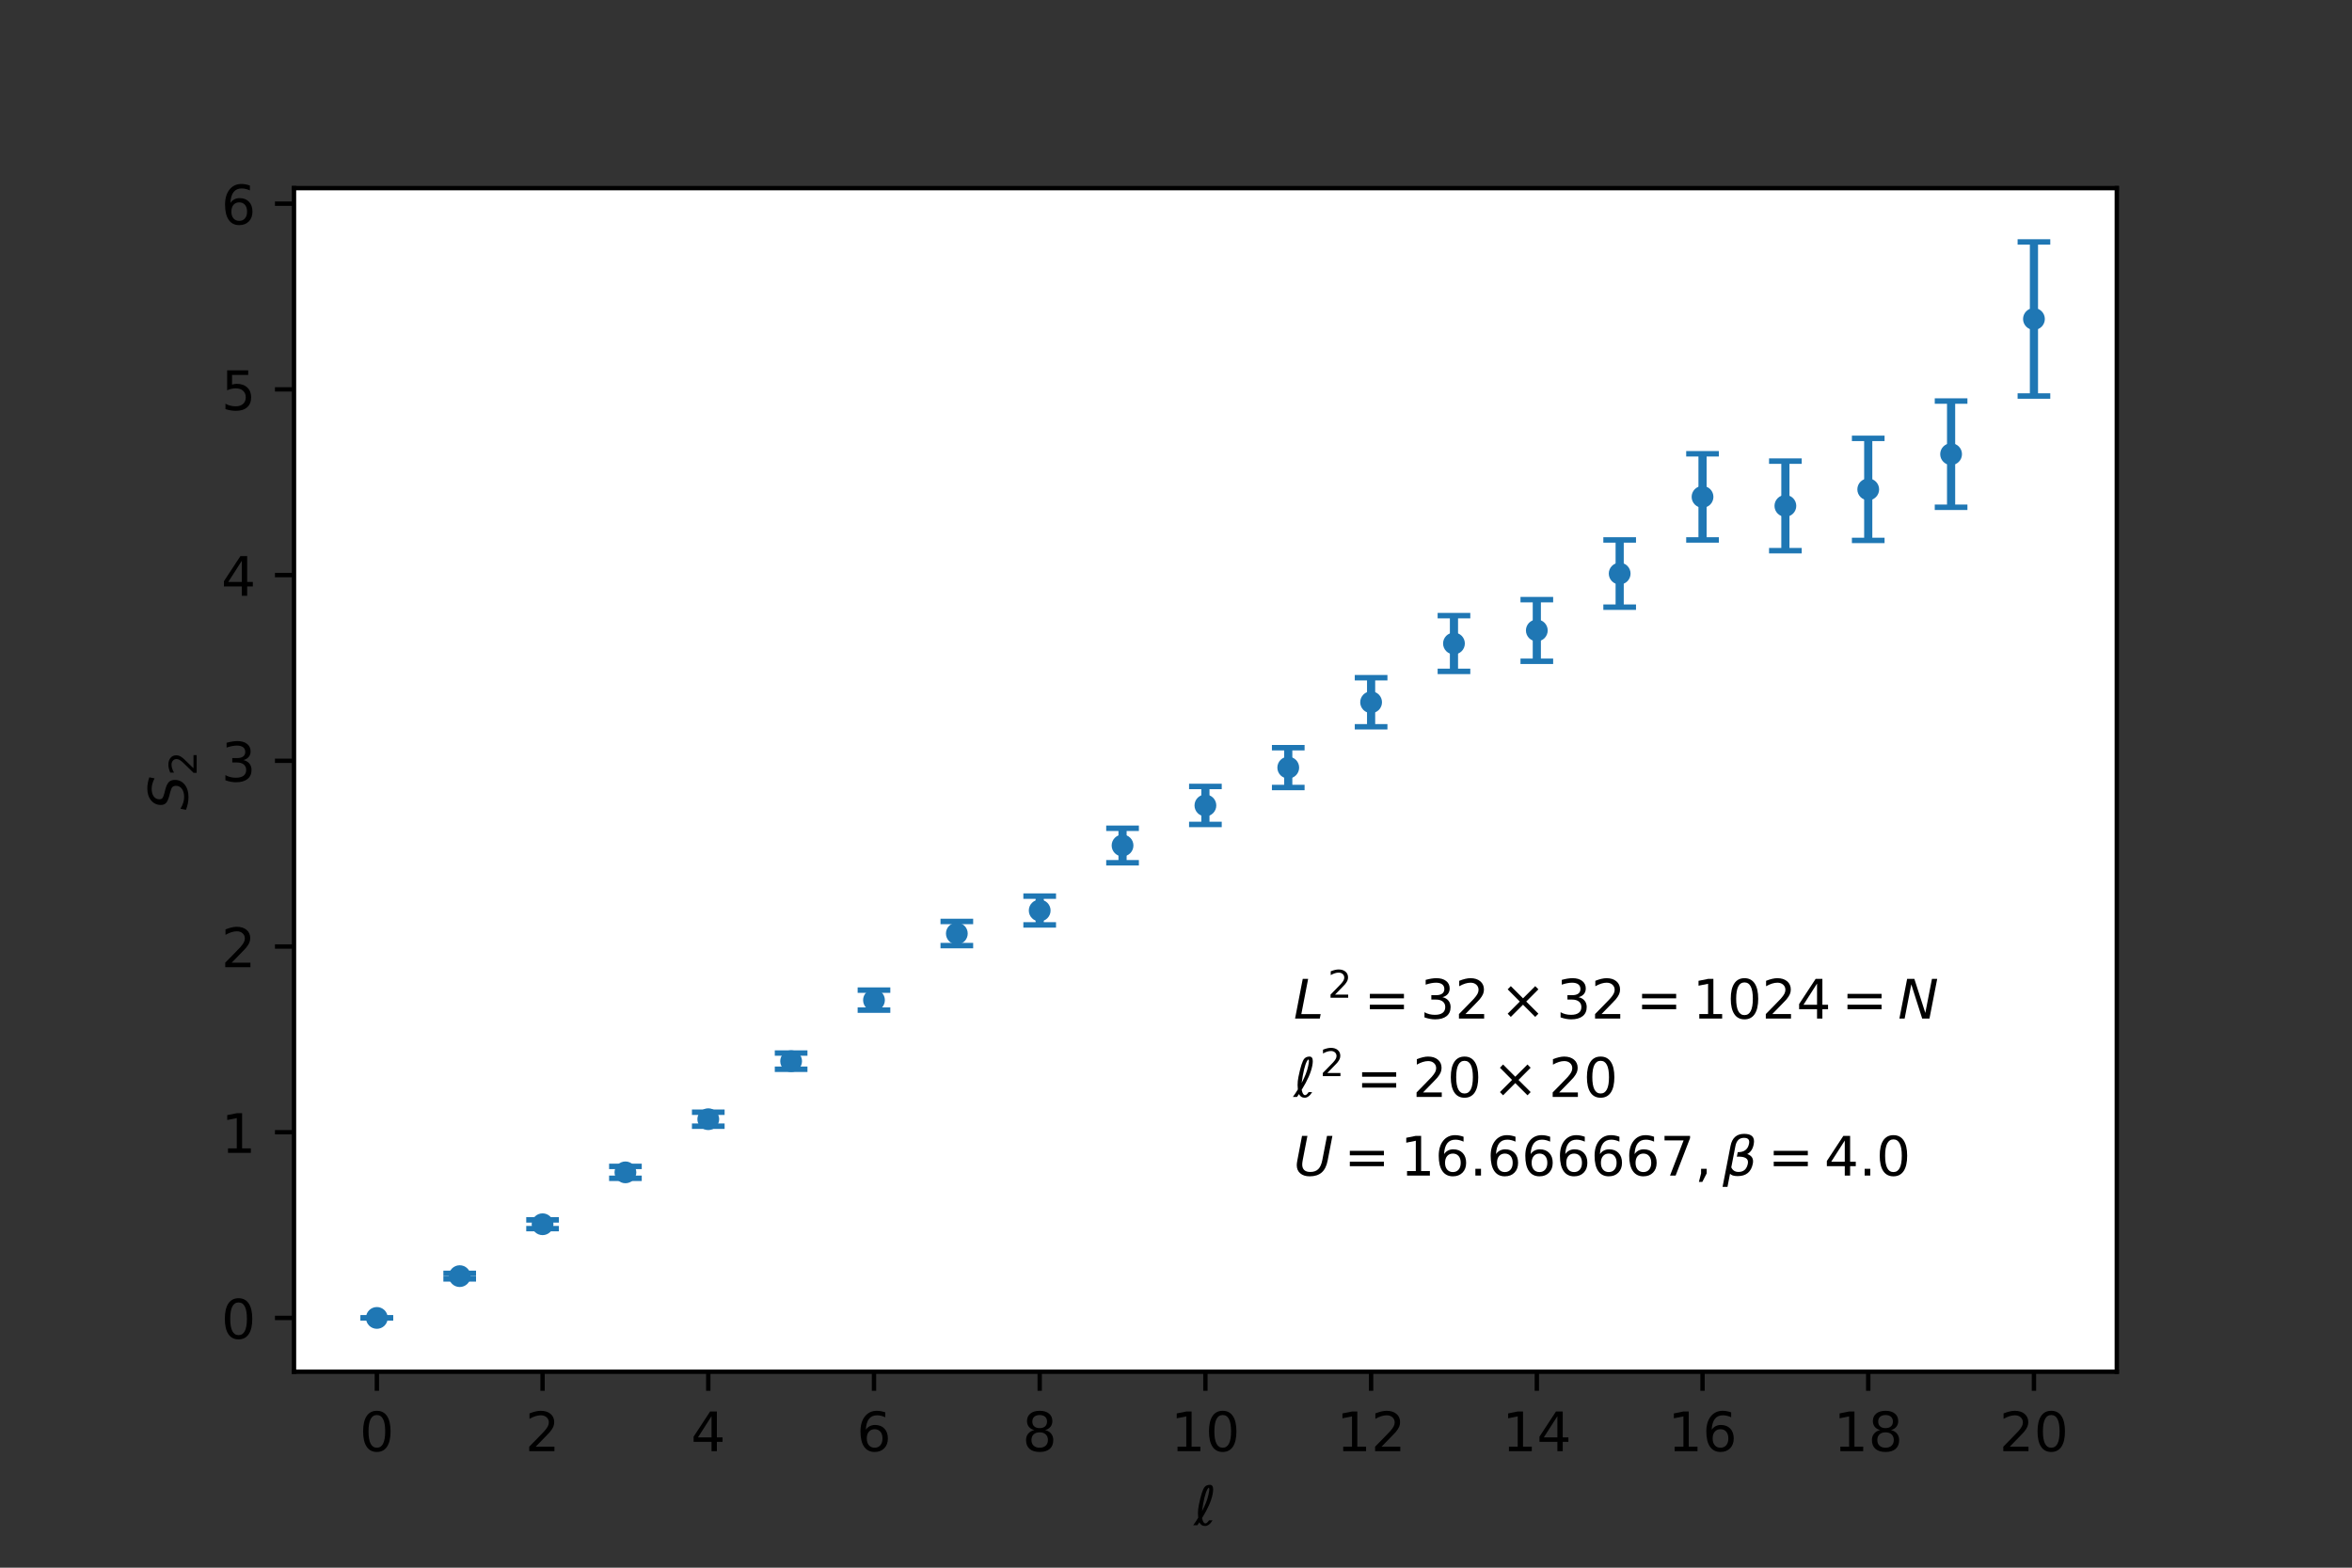 <?xml version="1.0" encoding="utf-8" standalone="no"?>
<!DOCTYPE svg PUBLIC "-//W3C//DTD SVG 1.1//EN"
  "http://www.w3.org/Graphics/SVG/1.1/DTD/svg11.dtd">
<!-- Created with matplotlib (https://matplotlib.org/) -->
<svg height="288pt" version="1.1" viewBox="0 0 432 288" width="432pt" xmlns="http://www.w3.org/2000/svg" xmlns:xlink="http://www.w3.org/1999/xlink">
 <rect x="0" y="0" width="432" height="288" fill="#333333" stroke="none"/>
 <defs>
  <style type="text/css">*{stroke-linecap:butt;stroke-linejoin:round;}</style>
 </defs>
 <g id="figure_1">
  <g id="patch_1">
   <path d="M 0 288 
L 432 288 
L 432 0 
L 0 0 
z
" style="fill:none;"/>
  </g>
  <g id="axes_1">
   <g id="patch_2">
    <path d="M 54 252 
L 388.8 252 
L 388.8 34.56 
L 54 34.56 
z
" style="fill:#ffffff;"/>
   </g>
   <g id="matplotlib.axis_1">
    <g id="xtick_1">
     <g id="line2d_1">
      <defs>
       <path d="M 0 0 
L 0 3.5 
" id="m9b75213ffb" style="stroke:#000000;stroke-width:0.8;"/>
      </defs>
      <g>
       <use style="stroke:#000000;stroke-width:0.8;" x="69.218" xlink:href="#m9b75213ffb" y="252"/>
      </g>
     </g>
     <g id="text_1">
      <!-- 0 -->
      <g transform="translate(66.037 266.598)scale(0.1 -0.1)">
       <defs>
        <path d="M 31.781 66.406 
Q 24.172 66.406 20.328 58.906 
Q 16.5 51.422 16.5 36.375 
Q 16.5 21.391 20.328 13.891 
Q 24.172 6.391 31.781 6.391 
Q 39.453 6.391 43.281 13.891 
Q 47.125 21.391 47.125 36.375 
Q 47.125 51.422 43.281 58.906 
Q 39.453 66.406 31.781 66.406 
z
M 31.781 74.219 
Q 44.047 74.219 50.516 64.516 
Q 56.984 54.828 56.984 36.375 
Q 56.984 17.969 50.516 8.266 
Q 44.047 -1.422 31.781 -1.422 
Q 19.531 -1.422 13.062 8.266 
Q 6.594 17.969 6.594 36.375 
Q 6.594 54.828 13.062 64.516 
Q 19.531 74.219 31.781 74.219 
z
" id="DejaVuSans-48"/>
       </defs>
       <use xlink:href="#DejaVuSans-48"/>
      </g>
     </g>
    </g>
    <g id="xtick_2">
     <g id="line2d_2">
      <g>
       <use style="stroke:#000000;stroke-width:0.8;" x="99.655" xlink:href="#m9b75213ffb" y="252"/>
      </g>
     </g>
     <g id="text_2">
      <!-- 2 -->
      <g transform="translate(96.473 266.598)scale(0.1 -0.1)">
       <defs>
        <path d="M 19.188 8.297 
L 53.609 8.297 
L 53.609 0 
L 7.328 0 
L 7.328 8.297 
Q 12.938 14.109 22.625 23.891 
Q 32.328 33.688 34.812 36.531 
Q 39.547 41.844 41.422 45.531 
Q 43.312 49.219 43.312 52.781 
Q 43.312 58.594 39.234 62.25 
Q 35.156 65.922 28.609 65.922 
Q 23.969 65.922 18.812 64.312 
Q 13.672 62.703 7.812 59.422 
L 7.812 69.391 
Q 13.766 71.781 18.938 73 
Q 24.125 74.219 28.422 74.219 
Q 39.75 74.219 46.484 68.547 
Q 53.219 62.891 53.219 53.422 
Q 53.219 48.922 51.531 44.891 
Q 49.859 40.875 45.406 35.406 
Q 44.188 33.984 37.641 27.219 
Q 31.109 20.453 19.188 8.297 
z
" id="DejaVuSans-50"/>
       </defs>
       <use xlink:href="#DejaVuSans-50"/>
      </g>
     </g>
    </g>
    <g id="xtick_3">
     <g id="line2d_3">
      <g>
       <use style="stroke:#000000;stroke-width:0.8;" x="130.091" xlink:href="#m9b75213ffb" y="252"/>
      </g>
     </g>
     <g id="text_3">
      <!-- 4 -->
      <g transform="translate(126.91 266.598)scale(0.1 -0.1)">
       <defs>
        <path d="M 37.797 64.312 
L 12.891 25.391 
L 37.797 25.391 
z
M 35.203 72.906 
L 47.609 72.906 
L 47.609 25.391 
L 58.016 25.391 
L 58.016 17.188 
L 47.609 17.188 
L 47.609 0 
L 37.797 0 
L 37.797 17.188 
L 4.891 17.188 
L 4.891 26.703 
z
" id="DejaVuSans-52"/>
       </defs>
       <use xlink:href="#DejaVuSans-52"/>
      </g>
     </g>
    </g>
    <g id="xtick_4">
     <g id="line2d_4">
      <g>
       <use style="stroke:#000000;stroke-width:0.8;" x="160.527" xlink:href="#m9b75213ffb" y="252"/>
      </g>
     </g>
     <g id="text_4">
      <!-- 6 -->
      <g transform="translate(157.346 266.598)scale(0.1 -0.1)">
       <defs>
        <path d="M 33.016 40.375 
Q 26.375 40.375 22.484 35.828 
Q 18.609 31.297 18.609 23.391 
Q 18.609 15.531 22.484 10.953 
Q 26.375 6.391 33.016 6.391 
Q 39.656 6.391 43.531 10.953 
Q 47.406 15.531 47.406 23.391 
Q 47.406 31.297 43.531 35.828 
Q 39.656 40.375 33.016 40.375 
z
M 52.594 71.297 
L 52.594 62.312 
Q 48.875 64.062 45.094 64.984 
Q 41.312 65.922 37.594 65.922 
Q 27.828 65.922 22.672 59.328 
Q 17.531 52.734 16.797 39.406 
Q 19.672 43.656 24.016 45.922 
Q 28.375 48.188 33.594 48.188 
Q 44.578 48.188 50.953 41.516 
Q 57.328 34.859 57.328 23.391 
Q 57.328 12.156 50.688 5.359 
Q 44.047 -1.422 33.016 -1.422 
Q 20.359 -1.422 13.672 8.266 
Q 6.984 17.969 6.984 36.375 
Q 6.984 53.656 15.188 63.938 
Q 23.391 74.219 37.203 74.219 
Q 40.922 74.219 44.703 73.484 
Q 48.484 72.75 52.594 71.297 
z
" id="DejaVuSans-54"/>
       </defs>
       <use xlink:href="#DejaVuSans-54"/>
      </g>
     </g>
    </g>
    <g id="xtick_5">
     <g id="line2d_5">
      <g>
       <use style="stroke:#000000;stroke-width:0.8;" x="190.964" xlink:href="#m9b75213ffb" y="252"/>
      </g>
     </g>
     <g id="text_5">
      <!-- 8 -->
      <g transform="translate(187.782 266.598)scale(0.1 -0.1)">
       <defs>
        <path d="M 31.781 34.625 
Q 24.75 34.625 20.719 30.859 
Q 16.703 27.094 16.703 20.516 
Q 16.703 13.922 20.719 10.156 
Q 24.75 6.391 31.781 6.391 
Q 38.812 6.391 42.859 10.172 
Q 46.922 13.969 46.922 20.516 
Q 46.922 27.094 42.891 30.859 
Q 38.875 34.625 31.781 34.625 
z
M 21.922 38.812 
Q 15.578 40.375 12.031 44.719 
Q 8.5 49.078 8.5 55.328 
Q 8.5 64.062 14.719 69.141 
Q 20.953 74.219 31.781 74.219 
Q 42.672 74.219 48.875 69.141 
Q 55.078 64.062 55.078 55.328 
Q 55.078 49.078 51.531 44.719 
Q 48 40.375 41.703 38.812 
Q 48.828 37.156 52.797 32.312 
Q 56.781 27.484 56.781 20.516 
Q 56.781 9.906 50.312 4.234 
Q 43.844 -1.422 31.781 -1.422 
Q 19.734 -1.422 13.25 4.234 
Q 6.781 9.906 6.781 20.516 
Q 6.781 27.484 10.781 32.312 
Q 14.797 37.156 21.922 38.812 
z
M 18.312 54.391 
Q 18.312 48.734 21.844 45.562 
Q 25.391 42.391 31.781 42.391 
Q 38.141 42.391 41.719 45.562 
Q 45.312 48.734 45.312 54.391 
Q 45.312 60.062 41.719 63.234 
Q 38.141 66.406 31.781 66.406 
Q 25.391 66.406 21.844 63.234 
Q 18.312 60.062 18.312 54.391 
z
" id="DejaVuSans-56"/>
       </defs>
       <use xlink:href="#DejaVuSans-56"/>
      </g>
     </g>
    </g>
    <g id="xtick_6">
     <g id="line2d_6">
      <g>
       <use style="stroke:#000000;stroke-width:0.8;" x="221.4" xlink:href="#m9b75213ffb" y="252"/>
      </g>
     </g>
     <g id="text_6">
      <!-- 10 -->
      <g transform="translate(215.037 266.598)scale(0.1 -0.1)">
       <defs>
        <path d="M 12.406 8.297 
L 28.516 8.297 
L 28.516 63.922 
L 10.984 60.406 
L 10.984 69.391 
L 28.422 72.906 
L 38.281 72.906 
L 38.281 8.297 
L 54.391 8.297 
L 54.391 0 
L 12.406 0 
z
" id="DejaVuSans-49"/>
       </defs>
       <use xlink:href="#DejaVuSans-49"/>
       <use x="63.623" xlink:href="#DejaVuSans-48"/>
      </g>
     </g>
    </g>
    <g id="xtick_7">
     <g id="line2d_7">
      <g>
       <use style="stroke:#000000;stroke-width:0.8;" x="251.836" xlink:href="#m9b75213ffb" y="252"/>
      </g>
     </g>
     <g id="text_7">
      <!-- 12 -->
      <g transform="translate(245.474 266.598)scale(0.1 -0.1)">
       <use xlink:href="#DejaVuSans-49"/>
       <use x="63.623" xlink:href="#DejaVuSans-50"/>
      </g>
     </g>
    </g>
    <g id="xtick_8">
     <g id="line2d_8">
      <g>
       <use style="stroke:#000000;stroke-width:0.8;" x="282.273" xlink:href="#m9b75213ffb" y="252"/>
      </g>
     </g>
     <g id="text_8">
      <!-- 14 -->
      <g transform="translate(275.91 266.598)scale(0.1 -0.1)">
       <use xlink:href="#DejaVuSans-49"/>
       <use x="63.623" xlink:href="#DejaVuSans-52"/>
      </g>
     </g>
    </g>
    <g id="xtick_9">
     <g id="line2d_9">
      <g>
       <use style="stroke:#000000;stroke-width:0.8;" x="312.709" xlink:href="#m9b75213ffb" y="252"/>
      </g>
     </g>
     <g id="text_9">
      <!-- 16 -->
      <g transform="translate(306.347 266.598)scale(0.1 -0.1)">
       <use xlink:href="#DejaVuSans-49"/>
       <use x="63.623" xlink:href="#DejaVuSans-54"/>
      </g>
     </g>
    </g>
    <g id="xtick_10">
     <g id="line2d_10">
      <g>
       <use style="stroke:#000000;stroke-width:0.8;" x="343.145" xlink:href="#m9b75213ffb" y="252"/>
      </g>
     </g>
     <g id="text_10">
      <!-- 18 -->
      <g transform="translate(336.783 266.598)scale(0.1 -0.1)">
       <use xlink:href="#DejaVuSans-49"/>
       <use x="63.623" xlink:href="#DejaVuSans-56"/>
      </g>
     </g>
    </g>
    <g id="xtick_11">
     <g id="line2d_11">
      <g>
       <use style="stroke:#000000;stroke-width:0.8;" x="373.582" xlink:href="#m9b75213ffb" y="252"/>
      </g>
     </g>
     <g id="text_11">
      <!-- 20 -->
      <g transform="translate(367.219 266.598)scale(0.1 -0.1)">
       <use xlink:href="#DejaVuSans-50"/>
       <use x="63.623" xlink:href="#DejaVuSans-48"/>
      </g>
     </g>
    </g>
    <g id="text_12">
     <!-- $\ell$ -->
     <g transform="translate(219.3 280.277)scale(0.1 -0.1)">
      <defs>
       <path d="M 14.844 13.094 
Q 16.844 3.328 21.094 3.328 
Q 23.922 3.328 27.594 8.938 
L 34.078 8.938 
Q 31.156 3.953 27.734 1.375 
Q 24.031 -1.422 20.609 -1.422 
Q 12.984 -1.422 9.906 5.375 
L 6.25 0 
L -1.375 0 
Q 3.906 7.172 7.812 13.875 
Q 7.328 17.672 7.328 21.828 
Q 7.328 29.25 8.844 36.672 
Q 14.547 64.547 19.625 70.266 
Q 23.141 74.219 29.156 74.219 
Q 35.25 74.219 35.25 65.766 
Q 35.203 61.969 34.328 57.422 
Q 30.812 38.812 14.844 13.094 
z
M 14.797 25.875 
Q 23.922 42.875 26.703 56.453 
Q 28.172 63.625 28.172 65.484 
Q 28.172 68.844 26.953 68.844 
Q 21.625 64.594 16.891 39.312 
Q 15.578 32.234 14.797 25.875 
z
" id="DejaVuSans-Oblique-8467"/>
      </defs>
      <use transform="translate(0 0.781)" xlink:href="#DejaVuSans-Oblique-8467"/>
     </g>
    </g>
   </g>
   <g id="matplotlib.axis_2">
    <g id="ytick_1">
     <g id="line2d_12">
      <defs>
       <path d="M 0 0 
L -3.5 0 
" id="me9f33ed3ea" style="stroke:#000000;stroke-width:0.8;"/>
      </defs>
      <g>
       <use style="stroke:#000000;stroke-width:0.8;" x="54" xlink:href="#me9f33ed3ea" y="242.116"/>
      </g>
     </g>
     <g id="text_13">
      <!-- 0 -->
      <g transform="translate(40.638 245.916)scale(0.1 -0.1)">
       <use xlink:href="#DejaVuSans-48"/>
      </g>
     </g>
    </g>
    <g id="ytick_2">
     <g id="line2d_13">
      <g>
       <use style="stroke:#000000;stroke-width:0.8;" x="54" xlink:href="#me9f33ed3ea" y="208"/>
      </g>
     </g>
     <g id="text_14">
      <!-- 1 -->
      <g transform="translate(40.638 211.799)scale(0.1 -0.1)">
       <use xlink:href="#DejaVuSans-49"/>
      </g>
     </g>
    </g>
    <g id="ytick_3">
     <g id="line2d_14">
      <g>
       <use style="stroke:#000000;stroke-width:0.8;" x="54" xlink:href="#me9f33ed3ea" y="173.883"/>
      </g>
     </g>
     <g id="text_15">
      <!-- 2 -->
      <g transform="translate(40.638 177.682)scale(0.1 -0.1)">
       <use xlink:href="#DejaVuSans-50"/>
      </g>
     </g>
    </g>
    <g id="ytick_4">
     <g id="line2d_15">
      <g>
       <use style="stroke:#000000;stroke-width:0.8;" x="54" xlink:href="#me9f33ed3ea" y="139.767"/>
      </g>
     </g>
     <g id="text_16">
      <!-- 3 -->
      <g transform="translate(40.638 143.566)scale(0.1 -0.1)">
       <defs>
        <path d="M 40.578 39.312 
Q 47.656 37.797 51.625 33 
Q 55.609 28.219 55.609 21.188 
Q 55.609 10.406 48.188 4.484 
Q 40.766 -1.422 27.094 -1.422 
Q 22.516 -1.422 17.656 -0.516 
Q 12.797 0.391 7.625 2.203 
L 7.625 11.719 
Q 11.719 9.328 16.594 8.109 
Q 21.484 6.891 26.812 6.891 
Q 36.078 6.891 40.938 10.547 
Q 45.797 14.203 45.797 21.188 
Q 45.797 27.641 41.281 31.266 
Q 36.766 34.906 28.719 34.906 
L 20.219 34.906 
L 20.219 43.016 
L 29.109 43.016 
Q 36.375 43.016 40.234 45.922 
Q 44.094 48.828 44.094 54.297 
Q 44.094 59.906 40.109 62.906 
Q 36.141 65.922 28.719 65.922 
Q 24.656 65.922 20.016 65.031 
Q 15.375 64.156 9.812 62.312 
L 9.812 71.094 
Q 15.438 72.656 20.344 73.438 
Q 25.25 74.219 29.594 74.219 
Q 40.828 74.219 47.359 69.109 
Q 53.906 64.016 53.906 55.328 
Q 53.906 49.266 50.438 45.094 
Q 46.969 40.922 40.578 39.312 
z
" id="DejaVuSans-51"/>
       </defs>
       <use xlink:href="#DejaVuSans-51"/>
      </g>
     </g>
    </g>
    <g id="ytick_5">
     <g id="line2d_16">
      <g>
       <use style="stroke:#000000;stroke-width:0.8;" x="54" xlink:href="#me9f33ed3ea" y="105.65"/>
      </g>
     </g>
     <g id="text_17">
      <!-- 4 -->
      <g transform="translate(40.638 109.449)scale(0.1 -0.1)">
       <use xlink:href="#DejaVuSans-52"/>
      </g>
     </g>
    </g>
    <g id="ytick_6">
     <g id="line2d_17">
      <g>
       <use style="stroke:#000000;stroke-width:0.8;" x="54" xlink:href="#me9f33ed3ea" y="71.533"/>
      </g>
     </g>
     <g id="text_18">
      <!-- 5 -->
      <g transform="translate(40.638 75.333)scale(0.1 -0.1)">
       <defs>
        <path d="M 10.797 72.906 
L 49.516 72.906 
L 49.516 64.594 
L 19.828 64.594 
L 19.828 46.734 
Q 21.969 47.469 24.109 47.828 
Q 26.266 48.188 28.422 48.188 
Q 40.625 48.188 47.75 41.5 
Q 54.891 34.812 54.891 23.391 
Q 54.891 11.625 47.562 5.094 
Q 40.234 -1.422 26.906 -1.422 
Q 22.312 -1.422 17.547 -0.641 
Q 12.797 0.141 7.719 1.703 
L 7.719 11.625 
Q 12.109 9.234 16.797 8.062 
Q 21.484 6.891 26.703 6.891 
Q 35.156 6.891 40.078 11.328 
Q 45.016 15.766 45.016 23.391 
Q 45.016 31 40.078 35.438 
Q 35.156 39.891 26.703 39.891 
Q 22.75 39.891 18.812 39.016 
Q 14.891 38.141 10.797 36.281 
z
" id="DejaVuSans-53"/>
       </defs>
       <use xlink:href="#DejaVuSans-53"/>
      </g>
     </g>
    </g>
    <g id="ytick_7">
     <g id="line2d_18">
      <g>
       <use style="stroke:#000000;stroke-width:0.8;" x="54" xlink:href="#me9f33ed3ea" y="37.417"/>
      </g>
     </g>
     <g id="text_19">
      <!-- 6 -->
      <g transform="translate(40.638 41.216)scale(0.1 -0.1)">
       <use xlink:href="#DejaVuSans-54"/>
      </g>
     </g>
    </g>
    <g id="text_20">
     <!-- $S_2$ -->
     <g transform="translate(34.558 148.83)rotate(-90)scale(0.1 -0.1)">
      <defs>
       <path d="M 60.297 70.516 
L 58.406 60.891 
Q 53.469 63.531 48.609 64.875 
Q 43.75 66.219 39.203 66.219 
Q 30.375 66.219 25.141 62.359 
Q 19.922 58.5 19.922 52.094 
Q 19.922 48.578 21.844 46.703 
Q 23.781 44.828 31.781 42.672 
L 37.703 41.219 
Q 47.703 38.625 51.609 34.641 
Q 55.516 30.672 55.516 23.484 
Q 55.516 12.453 46.844 5.516 
Q 38.188 -1.422 24.031 -1.422 
Q 18.219 -1.422 12.359 -0.266 
Q 6.5 0.875 0.594 3.219 
L 2.594 13.375 
Q 8.016 10.016 13.453 8.297 
Q 18.891 6.594 24.312 6.594 
Q 33.547 6.594 39.109 10.688 
Q 44.672 14.797 44.672 21.391 
Q 44.672 25.781 42.453 28.047 
Q 40.234 30.328 32.906 32.172 
L 27 33.688 
Q 16.891 36.328 13.203 39.766 
Q 9.516 43.219 9.516 49.422 
Q 9.516 60.297 17.891 67.25 
Q 26.266 74.219 39.703 74.219 
Q 44.922 74.219 50.047 73.281 
Q 55.172 72.359 60.297 70.516 
z
" id="DejaVuSans-Oblique-83"/>
      </defs>
      <use transform="translate(0 0.781)" xlink:href="#DejaVuSans-Oblique-83"/>
      <use transform="translate(63.477 -15.625)scale(0.7)" xlink:href="#DejaVuSans-50"/>
     </g>
    </g>
   </g>
   <g id="LineCollection_1">
    <path clip-path="url(#p74d4918804)" d="M 69.218 242.116 
L 69.218 242.116 
" style="fill:none;stroke:#1f77b4;stroke-width:1.5;"/>
    <path clip-path="url(#p74d4918804)" d="M 84.436 234.944 
L 84.436 233.935 
" style="fill:none;stroke:#1f77b4;stroke-width:1.5;"/>
    <path clip-path="url(#p74d4918804)" d="M 99.655 225.711 
L 99.655 224.103 
" style="fill:none;stroke:#1f77b4;stroke-width:1.5;"/>
    <path clip-path="url(#p74d4918804)" d="M 114.873 216.469 
L 114.873 214.281 
" style="fill:none;stroke:#1f77b4;stroke-width:1.5;"/>
    <path clip-path="url(#p74d4918804)" d="M 130.091 206.893 
L 130.091 204.32 
" style="fill:none;stroke:#1f77b4;stroke-width:1.5;"/>
    <path clip-path="url(#p74d4918804)" d="M 145.309 196.438 
L 145.309 193.455 
" style="fill:none;stroke:#1f77b4;stroke-width:1.5;"/>
    <path clip-path="url(#p74d4918804)" d="M 160.527 185.57 
L 160.527 181.896 
" style="fill:none;stroke:#1f77b4;stroke-width:1.5;"/>
    <path clip-path="url(#p74d4918804)" d="M 175.745 173.719 
L 175.745 169.28 
" style="fill:none;stroke:#1f77b4;stroke-width:1.5;"/>
    <path clip-path="url(#p74d4918804)" d="M 190.964 169.913 
L 190.964 164.628 
" style="fill:none;stroke:#1f77b4;stroke-width:1.5;"/>
    <path clip-path="url(#p74d4918804)" d="M 206.182 158.495 
L 206.182 152.157 
" style="fill:none;stroke:#1f77b4;stroke-width:1.5;"/>
    <path clip-path="url(#p74d4918804)" d="M 221.4 151.461 
L 221.4 144.477 
" style="fill:none;stroke:#1f77b4;stroke-width:1.5;"/>
    <path clip-path="url(#p74d4918804)" d="M 236.618 144.678 
L 236.618 137.359 
" style="fill:none;stroke:#1f77b4;stroke-width:1.5;"/>
    <path clip-path="url(#p74d4918804)" d="M 251.836 133.517 
L 251.836 124.501 
" style="fill:none;stroke:#1f77b4;stroke-width:1.5;"/>
    <path clip-path="url(#p74d4918804)" d="M 267.055 123.339 
L 267.055 113.093 
" style="fill:none;stroke:#1f77b4;stroke-width:1.5;"/>
    <path clip-path="url(#p74d4918804)" d="M 282.273 121.482 
L 282.273 110.157 
" style="fill:none;stroke:#1f77b4;stroke-width:1.5;"/>
    <path clip-path="url(#p74d4918804)" d="M 297.491 111.547 
L 297.491 99.197 
" style="fill:none;stroke:#1f77b4;stroke-width:1.5;"/>
    <path clip-path="url(#p74d4918804)" d="M 312.709 99.196 
L 312.709 83.362 
" style="fill:none;stroke:#1f77b4;stroke-width:1.5;"/>
    <path clip-path="url(#p74d4918804)" d="M 327.927 101.158 
L 327.927 84.714 
" style="fill:none;stroke:#1f77b4;stroke-width:1.5;"/>
    <path clip-path="url(#p74d4918804)" d="M 343.145 99.28 
L 343.145 80.531 
" style="fill:none;stroke:#1f77b4;stroke-width:1.5;"/>
    <path clip-path="url(#p74d4918804)" d="M 358.364 93.194 
L 358.364 73.672 
" style="fill:none;stroke:#1f77b4;stroke-width:1.5;"/>
    <path clip-path="url(#p74d4918804)" d="M 373.582 72.757 
L 373.582 44.444 
" style="fill:none;stroke:#1f77b4;stroke-width:1.5;"/>
   </g>
   <g id="line2d_19">
    <defs>
     <path d="M 3 0 
L -3 -0 
" id="m3e0354b901" style="stroke:#1f77b4;"/>
    </defs>
    <g clip-path="url(#p74d4918804)">
     <use style="fill:#1f77b4;stroke:#1f77b4;" x="69.218" xlink:href="#m3e0354b901" y="242.116"/>
     <use style="fill:#1f77b4;stroke:#1f77b4;" x="84.436" xlink:href="#m3e0354b901" y="234.944"/>
     <use style="fill:#1f77b4;stroke:#1f77b4;" x="99.655" xlink:href="#m3e0354b901" y="225.711"/>
     <use style="fill:#1f77b4;stroke:#1f77b4;" x="114.873" xlink:href="#m3e0354b901" y="216.469"/>
     <use style="fill:#1f77b4;stroke:#1f77b4;" x="130.091" xlink:href="#m3e0354b901" y="206.893"/>
     <use style="fill:#1f77b4;stroke:#1f77b4;" x="145.309" xlink:href="#m3e0354b901" y="196.438"/>
     <use style="fill:#1f77b4;stroke:#1f77b4;" x="160.527" xlink:href="#m3e0354b901" y="185.57"/>
     <use style="fill:#1f77b4;stroke:#1f77b4;" x="175.745" xlink:href="#m3e0354b901" y="173.719"/>
     <use style="fill:#1f77b4;stroke:#1f77b4;" x="190.964" xlink:href="#m3e0354b901" y="169.913"/>
     <use style="fill:#1f77b4;stroke:#1f77b4;" x="206.182" xlink:href="#m3e0354b901" y="158.495"/>
     <use style="fill:#1f77b4;stroke:#1f77b4;" x="221.4" xlink:href="#m3e0354b901" y="151.461"/>
     <use style="fill:#1f77b4;stroke:#1f77b4;" x="236.618" xlink:href="#m3e0354b901" y="144.678"/>
     <use style="fill:#1f77b4;stroke:#1f77b4;" x="251.836" xlink:href="#m3e0354b901" y="133.517"/>
     <use style="fill:#1f77b4;stroke:#1f77b4;" x="267.055" xlink:href="#m3e0354b901" y="123.339"/>
     <use style="fill:#1f77b4;stroke:#1f77b4;" x="282.273" xlink:href="#m3e0354b901" y="121.482"/>
     <use style="fill:#1f77b4;stroke:#1f77b4;" x="297.491" xlink:href="#m3e0354b901" y="111.547"/>
     <use style="fill:#1f77b4;stroke:#1f77b4;" x="312.709" xlink:href="#m3e0354b901" y="99.196"/>
     <use style="fill:#1f77b4;stroke:#1f77b4;" x="327.927" xlink:href="#m3e0354b901" y="101.158"/>
     <use style="fill:#1f77b4;stroke:#1f77b4;" x="343.145" xlink:href="#m3e0354b901" y="99.28"/>
     <use style="fill:#1f77b4;stroke:#1f77b4;" x="358.364" xlink:href="#m3e0354b901" y="93.194"/>
     <use style="fill:#1f77b4;stroke:#1f77b4;" x="373.582" xlink:href="#m3e0354b901" y="72.757"/>
    </g>
   </g>
   <g id="line2d_20">
    <g clip-path="url(#p74d4918804)">
     <use style="fill:#1f77b4;stroke:#1f77b4;" x="69.218" xlink:href="#m3e0354b901" y="242.116"/>
     <use style="fill:#1f77b4;stroke:#1f77b4;" x="84.436" xlink:href="#m3e0354b901" y="233.935"/>
     <use style="fill:#1f77b4;stroke:#1f77b4;" x="99.655" xlink:href="#m3e0354b901" y="224.103"/>
     <use style="fill:#1f77b4;stroke:#1f77b4;" x="114.873" xlink:href="#m3e0354b901" y="214.281"/>
     <use style="fill:#1f77b4;stroke:#1f77b4;" x="130.091" xlink:href="#m3e0354b901" y="204.32"/>
     <use style="fill:#1f77b4;stroke:#1f77b4;" x="145.309" xlink:href="#m3e0354b901" y="193.455"/>
     <use style="fill:#1f77b4;stroke:#1f77b4;" x="160.527" xlink:href="#m3e0354b901" y="181.896"/>
     <use style="fill:#1f77b4;stroke:#1f77b4;" x="175.745" xlink:href="#m3e0354b901" y="169.28"/>
     <use style="fill:#1f77b4;stroke:#1f77b4;" x="190.964" xlink:href="#m3e0354b901" y="164.628"/>
     <use style="fill:#1f77b4;stroke:#1f77b4;" x="206.182" xlink:href="#m3e0354b901" y="152.157"/>
     <use style="fill:#1f77b4;stroke:#1f77b4;" x="221.4" xlink:href="#m3e0354b901" y="144.477"/>
     <use style="fill:#1f77b4;stroke:#1f77b4;" x="236.618" xlink:href="#m3e0354b901" y="137.359"/>
     <use style="fill:#1f77b4;stroke:#1f77b4;" x="251.836" xlink:href="#m3e0354b901" y="124.501"/>
     <use style="fill:#1f77b4;stroke:#1f77b4;" x="267.055" xlink:href="#m3e0354b901" y="113.093"/>
     <use style="fill:#1f77b4;stroke:#1f77b4;" x="282.273" xlink:href="#m3e0354b901" y="110.157"/>
     <use style="fill:#1f77b4;stroke:#1f77b4;" x="297.491" xlink:href="#m3e0354b901" y="99.197"/>
     <use style="fill:#1f77b4;stroke:#1f77b4;" x="312.709" xlink:href="#m3e0354b901" y="83.362"/>
     <use style="fill:#1f77b4;stroke:#1f77b4;" x="327.927" xlink:href="#m3e0354b901" y="84.714"/>
     <use style="fill:#1f77b4;stroke:#1f77b4;" x="343.145" xlink:href="#m3e0354b901" y="80.531"/>
     <use style="fill:#1f77b4;stroke:#1f77b4;" x="358.364" xlink:href="#m3e0354b901" y="73.672"/>
     <use style="fill:#1f77b4;stroke:#1f77b4;" x="373.582" xlink:href="#m3e0354b901" y="44.444"/>
    </g>
   </g>
   <g id="line2d_21">
    <defs>
     <path d="M 0 1.5 
C 0.398 1.5 0.779 1.342 1.061 1.061 
C 1.342 0.779 1.5 0.398 1.5 0 
C 1.5 -0.398 1.342 -0.779 1.061 -1.061 
C 0.779 -1.342 0.398 -1.5 0 -1.5 
C -0.398 -1.5 -0.779 -1.342 -1.061 -1.061 
C -1.342 -0.779 -1.5 -0.398 -1.5 0 
C -1.5 0.398 -1.342 0.779 -1.061 1.061 
C -0.779 1.342 -0.398 1.5 0 1.5 
z
" id="m3dfc9742bd" style="stroke:#1f77b4;"/>
    </defs>
    <g clip-path="url(#p74d4918804)">
     <use style="fill:#1f77b4;stroke:#1f77b4;" x="69.218" xlink:href="#m3dfc9742bd" y="242.116"/>
     <use style="fill:#1f77b4;stroke:#1f77b4;" x="84.436" xlink:href="#m3dfc9742bd" y="234.439"/>
     <use style="fill:#1f77b4;stroke:#1f77b4;" x="99.655" xlink:href="#m3dfc9742bd" y="224.907"/>
     <use style="fill:#1f77b4;stroke:#1f77b4;" x="114.873" xlink:href="#m3dfc9742bd" y="215.375"/>
     <use style="fill:#1f77b4;stroke:#1f77b4;" x="130.091" xlink:href="#m3dfc9742bd" y="205.607"/>
     <use style="fill:#1f77b4;stroke:#1f77b4;" x="145.309" xlink:href="#m3dfc9742bd" y="194.946"/>
     <use style="fill:#1f77b4;stroke:#1f77b4;" x="160.527" xlink:href="#m3dfc9742bd" y="183.733"/>
     <use style="fill:#1f77b4;stroke:#1f77b4;" x="175.745" xlink:href="#m3dfc9742bd" y="171.5"/>
     <use style="fill:#1f77b4;stroke:#1f77b4;" x="190.964" xlink:href="#m3dfc9742bd" y="167.27"/>
     <use style="fill:#1f77b4;stroke:#1f77b4;" x="206.182" xlink:href="#m3dfc9742bd" y="155.326"/>
     <use style="fill:#1f77b4;stroke:#1f77b4;" x="221.4" xlink:href="#m3dfc9742bd" y="147.969"/>
     <use style="fill:#1f77b4;stroke:#1f77b4;" x="236.618" xlink:href="#m3dfc9742bd" y="141.018"/>
     <use style="fill:#1f77b4;stroke:#1f77b4;" x="251.836" xlink:href="#m3dfc9742bd" y="129.009"/>
     <use style="fill:#1f77b4;stroke:#1f77b4;" x="267.055" xlink:href="#m3dfc9742bd" y="118.216"/>
     <use style="fill:#1f77b4;stroke:#1f77b4;" x="282.273" xlink:href="#m3dfc9742bd" y="115.819"/>
     <use style="fill:#1f77b4;stroke:#1f77b4;" x="297.491" xlink:href="#m3dfc9742bd" y="105.372"/>
     <use style="fill:#1f77b4;stroke:#1f77b4;" x="312.709" xlink:href="#m3dfc9742bd" y="91.279"/>
     <use style="fill:#1f77b4;stroke:#1f77b4;" x="327.927" xlink:href="#m3dfc9742bd" y="92.936"/>
     <use style="fill:#1f77b4;stroke:#1f77b4;" x="343.145" xlink:href="#m3dfc9742bd" y="89.905"/>
     <use style="fill:#1f77b4;stroke:#1f77b4;" x="358.364" xlink:href="#m3dfc9742bd" y="83.433"/>
     <use style="fill:#1f77b4;stroke:#1f77b4;" x="373.582" xlink:href="#m3dfc9742bd" y="58.6"/>
    </g>
   </g>
   <g id="patch_3">
    <path d="M 54 252 
L 54 34.56 
" style="fill:none;stroke:#000000;stroke-linecap:square;stroke-linejoin:miter;stroke-width:0.8;"/>
   </g>
   <g id="patch_4">
    <path d="M 388.8 252 
L 388.8 34.56 
" style="fill:none;stroke:#000000;stroke-linecap:square;stroke-linejoin:miter;stroke-width:0.8;"/>
   </g>
   <g id="patch_5">
    <path d="M 54 252 
L 388.8 252 
" style="fill:none;stroke:#000000;stroke-linecap:square;stroke-linejoin:miter;stroke-width:0.8;"/>
   </g>
   <g id="patch_6">
    <path d="M 54 34.56 
L 388.8 34.56 
" style="fill:none;stroke:#000000;stroke-linecap:square;stroke-linejoin:miter;stroke-width:0.8;"/>
   </g>
   <g id="text_21">
    <!-- $L^2 =32 \times 32 = 1024 = N$ -->
    <g transform="translate(237.6 187.2)scale(0.1 -0.1)">
     <defs>
      <path d="M 16.797 72.906 
L 26.703 72.906 
L 14.203 8.203 
L 49.703 8.203 
L 48.094 0 
L 2.688 0 
z
" id="DejaVuSans-Oblique-76"/>
      <path d="M 10.594 45.406 
L 73.188 45.406 
L 73.188 37.203 
L 10.594 37.203 
z
M 10.594 25.484 
L 73.188 25.484 
L 73.188 17.188 
L 10.594 17.188 
z
" id="DejaVuSans-61"/>
      <path d="M 70.125 53.719 
L 47.797 31.297 
L 70.125 8.984 
L 64.312 3.078 
L 41.891 25.484 
L 19.484 3.078 
L 13.719 8.984 
L 35.984 31.297 
L 13.719 53.719 
L 19.484 59.625 
L 41.891 37.203 
L 64.312 59.625 
z
" id="DejaVuSans-215"/>
      <path d="M 16.891 72.906 
L 30.172 72.906 
L 50.297 10.406 
L 62.5 72.906 
L 72.125 72.906 
L 57.906 0 
L 44.578 0 
L 24.516 62.891 
L 12.312 0 
L 2.688 0 
z
" id="DejaVuSans-Oblique-78"/>
     </defs>
     <use transform="translate(0 0.766)" xlink:href="#DejaVuSans-Oblique-76"/>
     <use transform="translate(62.73 39.047)scale(0.7)" xlink:href="#DejaVuSans-50"/>
     <use transform="translate(129.483 0.766)" xlink:href="#DejaVuSans-61"/>
     <use transform="translate(232.754 0.766)" xlink:href="#DejaVuSans-51"/>
     <use transform="translate(296.377 0.766)" xlink:href="#DejaVuSans-50"/>
     <use transform="translate(379.483 0.766)" xlink:href="#DejaVuSans-215"/>
     <use transform="translate(482.754 0.766)" xlink:href="#DejaVuSans-51"/>
     <use transform="translate(546.377 0.766)" xlink:href="#DejaVuSans-50"/>
     <use transform="translate(629.483 0.766)" xlink:href="#DejaVuSans-61"/>
     <use transform="translate(732.754 0.766)" xlink:href="#DejaVuSans-49"/>
     <use transform="translate(796.377 0.766)" xlink:href="#DejaVuSans-48"/>
     <use transform="translate(860 0.766)" xlink:href="#DejaVuSans-50"/>
     <use transform="translate(923.623 0.766)" xlink:href="#DejaVuSans-52"/>
     <use transform="translate(1006.729 0.766)" xlink:href="#DejaVuSans-61"/>
     <use transform="translate(1110 0.766)" xlink:href="#DejaVuSans-Oblique-78"/>
    </g>
   </g>
   <g id="text_22">
    <!-- $\ell^2=20 \times 20$ -->
    <g transform="translate(237.6 201.6)scale(0.1 -0.1)">
     <use transform="translate(0 0.766)" xlink:href="#DejaVuSans-Oblique-8467"/>
     <use transform="translate(48.509 39.047)scale(0.7)" xlink:href="#DejaVuSans-50"/>
     <use transform="translate(115.262 0.766)" xlink:href="#DejaVuSans-61"/>
     <use transform="translate(218.534 0.766)" xlink:href="#DejaVuSans-50"/>
     <use transform="translate(282.157 0.766)" xlink:href="#DejaVuSans-48"/>
     <use transform="translate(365.262 0.766)" xlink:href="#DejaVuSans-215"/>
     <use transform="translate(468.534 0.766)" xlink:href="#DejaVuSans-50"/>
     <use transform="translate(532.157 0.766)" xlink:href="#DejaVuSans-48"/>
    </g>
   </g>
   <g id="text_23">
    <!-- $U=16.666667,\beta=4.0$ -->
    <g transform="translate(237.6 216)scale(0.1 -0.1)">
     <defs>
      <path d="M 15.484 72.906 
L 25.391 72.906 
L 16.797 28.609 
Q 16.266 25.641 16.047 23.703 
Q 15.828 21.781 15.828 20.312 
Q 15.828 13.578 19.578 10.078 
Q 23.344 6.594 30.609 6.594 
Q 40.047 6.594 45.281 11.766 
Q 50.531 16.938 52.781 28.609 
L 61.375 72.906 
L 71.297 72.906 
L 62.5 27.391 
Q 59.625 12.641 51.562 5.609 
Q 43.5 -1.422 29.5 -1.422 
Q 18.562 -1.422 12.188 4.078 
Q 5.812 9.578 5.812 19 
Q 5.812 20.703 6.047 22.828 
Q 6.297 24.953 6.781 27.391 
z
" id="DejaVuSans-Oblique-85"/>
      <path d="M 10.688 12.406 
L 21 12.406 
L 21 0 
L 10.688 0 
z
" id="DejaVuSans-46"/>
      <path d="M 8.203 72.906 
L 55.078 72.906 
L 55.078 68.703 
L 28.609 0 
L 18.312 0 
L 43.219 64.594 
L 8.203 64.594 
z
" id="DejaVuSans-55"/>
      <path d="M 11.719 12.406 
L 22.016 12.406 
L 22.016 4 
L 14.016 -11.625 
L 7.719 -11.625 
L 11.719 4 
z
" id="DejaVuSans-44"/>
      <path d="M 13.625 3.375 
L 8.938 -20.797 
L -0.094 -20.797 
L 14.5 54.344 
Q 18.844 76.609 39.656 76.609 
Q 60.75 76.609 57.172 57.812 
Q 54.734 44.438 45.219 39.547 
Q 58.016 35.156 55.516 22.125 
Q 51.125 -1.078 27.484 -1.031 
Q 17.141 -0.984 13.625 3.375 
z
M 15.922 15.094 
Q 19.672 6.594 29.297 6.641 
Q 43.359 6.641 46.344 21.969 
Q 49.031 35.75 26.172 34.672 
L 27.781 42.969 
Q 45.453 42.672 48.531 58.594 
Q 50.641 69.344 39.203 69.281 
Q 26.422 69.281 23.484 54.047 
z
" id="DejaVuSans-Oblique-946"/>
     </defs>
     <use transform="translate(0 0.391)" xlink:href="#DejaVuSans-Oblique-85"/>
     <use transform="translate(92.676 0.391)" xlink:href="#DejaVuSans-61"/>
     <use transform="translate(195.947 0.391)" xlink:href="#DejaVuSans-49"/>
     <use transform="translate(259.57 0.391)" xlink:href="#DejaVuSans-54"/>
     <use transform="translate(323.193 0.391)" xlink:href="#DejaVuSans-46"/>
     <use transform="translate(354.98 0.391)" xlink:href="#DejaVuSans-54"/>
     <use transform="translate(418.604 0.391)" xlink:href="#DejaVuSans-54"/>
     <use transform="translate(482.227 0.391)" xlink:href="#DejaVuSans-54"/>
     <use transform="translate(545.85 0.391)" xlink:href="#DejaVuSans-54"/>
     <use transform="translate(609.473 0.391)" xlink:href="#DejaVuSans-54"/>
     <use transform="translate(673.096 0.391)" xlink:href="#DejaVuSans-55"/>
     <use transform="translate(736.719 0.391)" xlink:href="#DejaVuSans-44"/>
     <use transform="translate(787.988 0.391)" xlink:href="#DejaVuSans-Oblique-946"/>
     <use transform="translate(871.289 0.391)" xlink:href="#DejaVuSans-61"/>
     <use transform="translate(974.561 0.391)" xlink:href="#DejaVuSans-52"/>
     <use transform="translate(1038.184 0.391)" xlink:href="#DejaVuSans-46"/>
     <use transform="translate(1069.971 0.391)" xlink:href="#DejaVuSans-48"/>
    </g>
   </g>
  </g>
 </g>
 <defs>
  <clipPath id="p74d4918804">
   <rect height="217.44" width="334.8" x="54" y="34.56"/>
  </clipPath>
 </defs>
</svg>
